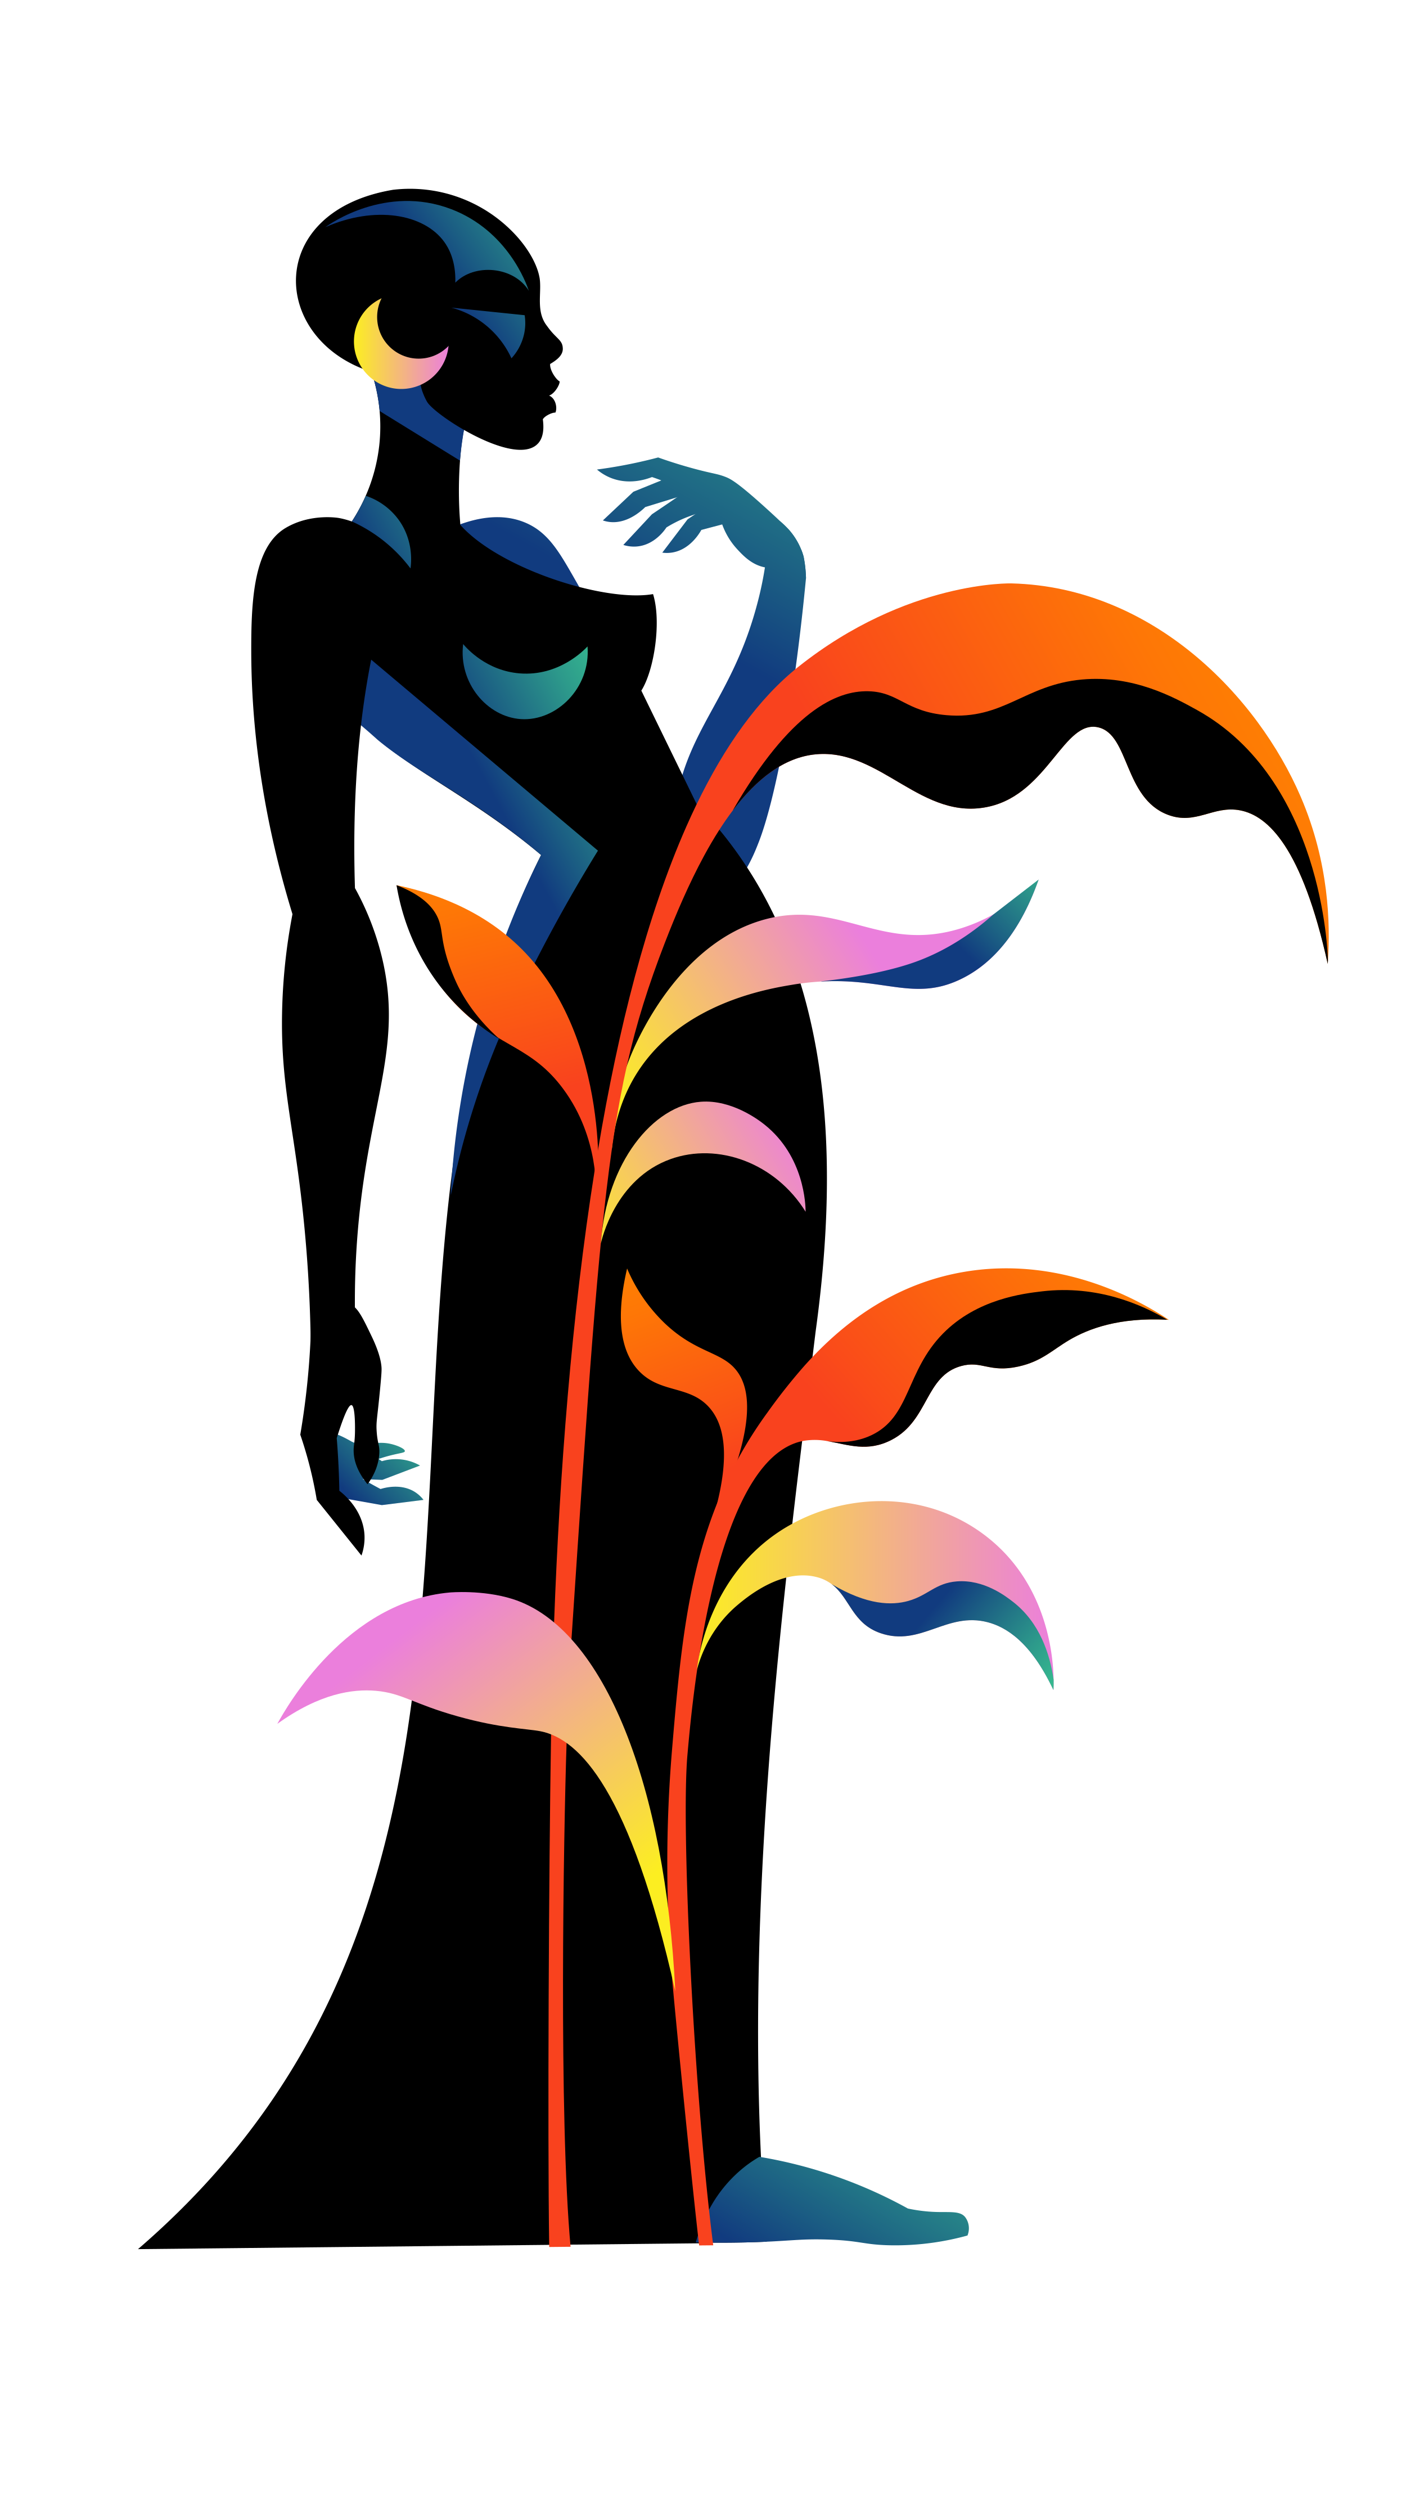 <svg xmlns="http://www.w3.org/2000/svg" viewBox="0 0 1080 1920" width="1080" height="1920"><g transform="translate(106.0 145.0) rotate(0.0 319.0 791.0) scale(1.062 1.064)"><svg width="600.98" height="1487" viewBox="0 0 600.98 1487"><linearGradient id="a" gradientUnits="userSpaceOnUse" x1="626.173" x2="457.662" y1="51.556" y2="354.875"><stop offset="0" stop-color="#3cce92"/><stop offset=".146" stop-color="#38c090"/><stop offset=".425" stop-color="#2d9a8b"/><stop offset=".804" stop-color="#1b5d83"/><stop offset="1" stop-color="#113b7f"/></linearGradient><linearGradient xmlns:xlink="http://www.w3.org/1999/xlink" id="b" x1="521.566" x2="353.055" xlink:href="#a" y1="-6.559" y2="296.761"/><linearGradient xmlns:xlink="http://www.w3.org/1999/xlink" id="c" x1="225.777" x2="157.351" xlink:href="#a" y1="877.768" y2="947.215"/><linearGradient xmlns:xlink="http://www.w3.org/1999/xlink" id="d" x1="213.64" x2="145.214" xlink:href="#a" y1="865.81" y2="935.257"/><linearGradient xmlns:xlink="http://www.w3.org/1999/xlink" id="e" x1="208.311" x2="139.886" xlink:href="#a" y1="860.56" y2="930.007"/><linearGradient xmlns:xlink="http://www.w3.org/1999/xlink" id="f" x1="353.468" x2="223.766" xlink:href="#a" y1="306.293" y2="376.761"/><linearGradient xmlns:xlink="http://www.w3.org/1999/xlink" id="g" x1="412.079" x2="282.376" xlink:href="#a" y1="414.17" y2="484.638"/><linearGradient xmlns:xlink="http://www.w3.org/1999/xlink" id="h" x1="289.601" x2="159.899" xlink:href="#a" y1="188.74" y2="259.208"/><linearGradient xmlns:xlink="http://www.w3.org/1999/xlink" id="i" x1="377.068" x2="258.6" xlink:href="#a" y1="37.147" y2="121.913"/><linearGradient id="j" gradientUnits="userSpaceOnUse" x1="156.192" x2="224.757" y1="110.173" y2="110.173"><stop offset="0" stop-color="#fcee21"/><stop offset="1" stop-color="#eb7fdc"/></linearGradient><linearGradient xmlns:xlink="http://www.w3.org/1999/xlink" id="k" x1="365.139" x2="246.671" xlink:href="#a" y1="20.475" y2="105.241"/><linearGradient xmlns:xlink="http://www.w3.org/1999/xlink" id="l" x1="326.579" x2="208.111" xlink:href="#a" y1="-33.415" y2="51.351"/><linearGradient xmlns:xlink="http://www.w3.org/1999/xlink" id="m" x1="601.004" x2="479.472" xlink:href="#a" y1="1312.045" y2="1512.215"/><linearGradient xmlns:xlink="http://www.w3.org/1999/xlink" id="n" x1="536.015" x2="367.504" xlink:href="#a" y1="1.469" y2="304.788"/><linearGradient xmlns:xlink="http://www.w3.org/1999/xlink" id="o" x1="508.184" x2="339.673" xlink:href="#a" y1="-13.993" y2="289.326"/><linearGradient xmlns:xlink="http://www.w3.org/1999/xlink" id="p" x1="522.013" x2="353.502" xlink:href="#a" y1="-6.31" y2="297.009"/><linearGradient xmlns:xlink="http://www.w3.org/1999/xlink" id="q" x1="543.864" x2="375.353" xlink:href="#a" y1="5.829" y2="309.149"/><linearGradient xmlns:xlink="http://www.w3.org/1999/xlink" id="r" x1="598.247" x2="429.737" xlink:href="#a" y1="36.042" y2="339.361"/><path d="M483.154 281v.041c-8.849 92.113-22.551 160.511-34.07 190.21-4 10.3-11.388 28.706-29.5 43.625a91.175 91.175 0 0 1-28.243 15.689c-11.446-54.936-3.619-93.249 6.276-118.631 14.1-36.175 37.535-60.9 51.471-117.066a250.807 250.807 0 0 0 4.37-21.662 249.828 249.828 0 0 0 2.22-18.822l17.446 4.686q3.39.913 6.776 1.822.438 1.127.831 2.313s.045.142.122.377c.055.173.127.4.207.661l.115.38c.063.211.128.434.193.663l.134.487A89.283 89.283 0 0 1 483.154 281z" fill="url(#a)"/><path d="M224.679 245.6c12.981-5.932 34.41-13.079 54.609-5.022 16.283 6.495 24.36 19.769 34.837 37.976 32.385 56.274 56.049 104.7 74.381 138.092a852.017 852.017 0 0 0 28.247 47.7l-20.584 18.334a5180.937 5180.937 0 0 1-50.308-50.9c-18.861-19.358-36.261-37.592-40.8-42.46-19.745-21.177-49.734-61.91-80.382-143.72z" fill="url(#b)"/><path d="M287.442 1003.328a.471.471 0 0 0 0-.941.471.471 0 0 0 0 .941z" fill="#00439f"/><path d="m253.273 172.615-2.9-.838-13.417-3.87a180.965 180.965 0 0 0-3.819 25.425c-1.9 22.126-1.127 47.209 2.1 64.489.148.8.305 1.588.465 2.357l-82.542-17.889a125.341 125.341 0 0 0 21.342-57.12c.1-.942.2-1.874.279-2.8a125.235 125.235 0 0 0-6.38-51.747c-.273-.8-.543-1.554-.8-2.26a90.136 90.136 0 0 1 13.436-.389 87.506 87.506 0 0 1 11.935 1.371 85.484 85.484 0 0 1 13.577 3.688c21.675 7.852 35.063 22.628 42.046 32.367a94.715 94.715 0 0 1 4.678 7.216z"/><path d="M490.111 824.817q-.96 7.844-1.952 15.884c-2.426 19.668-4.984 40.191-7.586 61.454-18.319 149.77-38.75 336.21-29.969 518.4q1.478 30.642 4.1 61.071a704.14 704.14 0 0 1-15.2.509c-9.124.21-17.221.238-23.919.188.013.125.029.248.047.37l-10.193.1c-27.967.288-59.546.618-92.786.96l-15.447.16C191.424 1485.017 72.235 1486.253 0 1487c322.294-277.129 133.127-690.42 291.563-1006.189-100.87-84.688-186.588-79.049-151.9-239.779l93.213 1.256c28.234 31.962 104.831 56.247 139.659 50.212 6.17 19.653.938 54.751-8.474 69.674 5.282 10.815 32.96 67.461 39.457 80.759l.715 1.468q8.174 8.394 15.507 17.209c82.47 98.939 88.012 235.59 70.371 363.207z"/><path d="m139.347 943.42 37.034 6.591 30.129-3.766a24.13 24.13 0 0 0-5.649-5.335c-10.37-6.983-22.909-3.3-25.422-2.511a294.734 294.734 0 0 1-17.575-10.043C145.1 920.472 140.839 916.5 138.092 918c-1.468.8-4.492 4.238 1.255 25.42z" fill="url(#c)"/><path d="m152.215 930.866 24.48.942L204 921.451a35.4 35.4 0 0 0-27.618-3.138c-17.813-12.474-36.321-23.775-40.172-19.773-1.822 1.893-1.439 8.321 16.005 32.326z" fill="url(#d)"/><path d="M172.929 917.057a118.065 118.065 0 0 1 11.926-3.452c5.522-1.291 8.005-1.457 8.16-2.511.259-1.772-6.274-4.677-12.24-5.649a33.064 33.064 0 0 0-16.948 1.883l-27.618-8.788z" fill="url(#e)"/><path d="M125.224 818.51a563.8 563.8 0 0 1-4.708 59.944q-1.407 10.621-3.138 20.714a294.217 294.217 0 0 1 9.415 33.895q1.446 6.75 2.511 13.182l32.326 40.172a38.448 38.448 0 0 0 2.2-14.437c-.812-18.563-15.365-30.151-18.2-32.326q-.217-11.889-.942-24.48-.4-6.861-.941-13.5c6.3-20.116 9.2-24.121 10.671-23.852 2.932.535 2.551 18.448 2.51 20.086-.186 7.549-1.076 9.169-.941 13.5.179 5.724 2.079 13.8 10.043 23.538 3.573-4.886 7.787-12.283 8.474-21.655.479-6.545-1.265-7.179-1.883-16.634-.457-6.973.375-8.416 2.51-30.757 1.178-12.315 1.131-14.039.942-16.006-.229-2.376-1.056-9.143-6.905-21.341-7.031-14.665-10.547-22-16.633-23.853-8.402-2.558-19.096 3.657-27.311 13.81z"/><path d="M235.175 328.572c2.749 3.232 16.919 19.224 40.895 21.152 28.35 2.28 46.8-17 49.074-19.46 2.349 30.212-22.662 54.136-48.228 52.458-24.168-1.586-45.195-25.815-41.741-54.15z" fill="url(#f)"/><path d="M332.676 477.673a1139.9 1139.9 0 0 0-41.428 72.812c-8.544 16.387-19.367 37.144-29.815 61.828a600.86 600.86 0 0 0-35.151 113.926l-.113-.493a615.411 615.411 0 0 1 16.747-113.119 625.931 625.931 0 0 1 48.646-131.815c-46.716-39.661-89.094-58.862-118.392-83.276q-3.573-3.22-7.061-6.236-3.47-3-6.842-5.813c.041-.329.085-.662.125-.991l6-47.426z" fill="url(#g)"/><path d="M167.279 247c-7.81-6.759-20.162-9.091-21.969-9.416 0 0-20.351-3.661-38.6 7.219-23.154 13.8-24.893 52.567-24.794 89.446.118 43.706 5.146 108.926 29.816 189.249a417.83 417.83 0 0 0-7.533 71.87c-.98 55.089 9.507 83.688 16.32 155.668 1.752 18.512 3.846 46.069 4.394 80.03l32.64.628a604.838 604.838 0 0 1 2.2-87.877C168.237 658 191 618.593 177.009 557.076a200.49 200.49 0 0 0-20.087-52.412c-2.543-80.722 5.625-138.252 14.437-177.637 3.767-16.833 16.177-62.501-4.08-80.027z"/><path d="M197.1 273.987a109.4 109.4 0 0 0-42.37-33.9q1.736-2.694 3.453-5.649a140.588 140.588 0 0 0 6.591-12.868 48.434 48.434 0 0 1 24.02 17.664c10.674 15.028 8.813 31.119 8.306 34.753z" fill="url(#h)"/><path d="M250.6 168.8c-.078 1-.157 1.986-.232 2.981l-13.417-3.87a254.898 254.898 0 0 0-3.186 19.706q-.531 4.358-.894 8.541l-58.061-35.779a134.192 134.192 0 0 0-1.1-8.474 132.56 132.56 0 0 0-5.313-21.278c35.791-8.878 70.16 14.286 82.203 38.173z" fill="url(#i)"/><path d="M114.351 63.016c-1.579 26.693 15.761 54.35 48.751 67.093.2.075.4.155.6.23a100.62 100.62 0 0 0 10.72 3.377 114.225 114.225 0 0 0 16.907 2.964q5.994.608 12.421.647a39.4 39.4 0 0 0 .761 4.713q.224 1.047.549 2.184c.134.489.285.991.451 1.5 0 0 .421 1.3 1.192 3.137a43.455 43.455 0 0 0 2.373 4.83c1.887 3.265 9.459 9.533 19.353 15.855q1.306.831 2.663 1.666c20.066 12.315 47.841 23.841 58.228 12.594 2.285-2.472 4.859-7.275 3.5-17.42 1.361-2.624 7.176-5.148 9.036-4.842 1.5-2.936.6-10.116-4.522-12.338 3.781-1.179 7.7-7.5 7.65-10.211-2.514-1.2-7.269-8.079-6.881-12.563 3.721-2.248 9.232-5.739 9.154-11.019-.094-6.522-4.637-6.872-11.319-16.306-8.35-10.462-3.856-23.574-5.409-34.426a39.518 39.518 0 0 0-1.952-7.265c-2.682-7.309-7.634-15.382-14.557-23.109a104.182 104.182 0 0 0-89.589-33.6c-46.309 7.779-68.443 34.521-70.08 62.309z"/><path d="M156.4 113.939a34.339 34.339 0 0 0 22.871 28.639 33.91 33.91 0 0 0 8.3 1.757 34.369 34.369 0 0 0 22.284-5.888q1.056-.721 2.055-1.53a30.235 30.235 0 0 0 1.403-1.187c.309-.272.612-.556.906-.843a33.408 33.408 0 0 0 4.015-4.616c.1-.134.2-.273.29-.411.186-.259.363-.525.539-.792 0 0 .012-.01.016-.019a34.079 34.079 0 0 0 5.519-15.632v-.009a34.417 34.417 0 0 0-4.7-20.832 33.981 33.981 0 0 0-5.644-7.1 34.242 34.242 0 0 0-18.228-9.135 34.351 34.351 0 0 0-19.848 2.679h-.009a34.237 34.237 0 0 0-19.764 34.92z" fill="url(#j)"/><circle cx="203.009" cy="92.525" r="30.043"/><path d="M279.671 91.215a37.31 37.31 0 0 1-.286 13.026 38.126 38.126 0 0 1-9.279 18.1 66.538 66.538 0 0 0-43.5-36.6z" fill="url(#k)"/><path d="M282.7 73.6c-1.8-5.307-15.413-43.4-56.148-58.93-47.4-18.077-88.188 10.922-91.023 13.013C171.253 12 206.664 17.9 221.5 38.3c2.937 4.039 8.509 13.38 8.012 29.448C243.18 53.629 271.7 55.8 282.7 73.6z" fill="url(#l)"/><path d="M599.96 1477.164a196.273 196.273 0 0 1-55.971 7.049c-19.525-.392-21.313-3.4-45.608-4.146-17.073-.524-24.716.7-43.675 1.563a704.14 704.14 0 0 1-15.2.509c-9.124.21-17.221.238-23.919.188-3.91-.028-7.34-.085-10.218-.148-.675-.012-1.322-.025-1.934-.04.421-1.435.888-2.947 1.416-4.526a120.178 120.178 0 0 1 7.949-18.655A97.557 97.557 0 0 1 439.51 1427a91.918 91.918 0 0 1 9.948-6.632c.38.063.763.129 1.146.195a336.761 336.761 0 0 1 106.237 37.118 114.286 114.286 0 0 0 20.315 2.489c10.125.311 17.488-.857 21.147 3.732a13.264 13.264 0 0 1 2.486 5.8 13.8 13.8 0 0 1-.829 7.462z" fill="url(#m)"/><path d="M481.494 265.774a33.463 33.463 0 0 1-4.029 2.649c-5.952 3.372-14.788 6.362-23.467 4.885a26.286 26.286 0 0 1-.548-.1c-9.543-1.83-15.787-8.532-19.99-13.044a52.441 52.441 0 0 1-10.91-17.958l-.049-.134a111.182 111.182 0 0 0-10.833-11.137q-.6-.541-1.229-1.083a109.966 109.966 0 0 0-9.45-7.348q-1.7-1.174-3.371-2.248a88.062 88.062 0 0 0-2.269-1.42 111.281 111.281 0 0 0-16.841-8.382 113.82 113.82 0 0 0-6.74-2.427c-3.947 1.554-16.586 5.952-29.955.544a36.431 36.431 0 0 1-9.847-5.976 350.289 350.289 0 0 0 35.583-6.533q4.411-1.046 8.674-2.178c5.8 2.065 14.55 5.006 25.419 7.952 14.128 3.834 16.753 3.591 23.066 5.992 3.794 1.449 8.748 3.786 30.479 23.5a599.457 599.457 0 0 1 9.895 9.158q3.026 2.867 5.458 5.266a.092.092 0 0 1 .02.025 49.719 49.719 0 0 1 9.336 15.121q.438 1.127.831 2.313c.285.863.54 1.719.767 2.563z" fill="url(#n)"/><path d="m336.255 239.336 22.036-20.7 27.679-11.208 25.655 8.523-44.708 13.721c-3.113 3.033-13.487 12.387-26.13 10.727a23.322 23.322 0 0 1-4.532-1.063z" fill="url(#o)"/><path d="m351.048 257.018 20.672-22.129q5.94-3.962 11.926-8.028 9.726-6.61 19.149-13.217l17.248 8a27.851 27.851 0 0 1-6.62 7.98c-5.116 4.189-9.615 4.631-17.681 7.9a91.428 91.428 0 0 0-13.526 6.871c-1.225 1.851-8.574 12.587-21.28 13.727a25.4 25.4 0 0 1-9.888-1.104z" fill="url(#p)"/><path d="m379.214 262.587 18.277-24.026 21.062-14.173 18.063 14.1-29.139 7.7c-1.484 2.63-8.381 14.208-21.035 16.3a24.692 24.692 0 0 1-7.228.099z" fill="url(#q)"/><path d="M483.158 281.058s0-.012-.008-.016a950.862 950.862 0 0 0-5.685-12.619c-1.785-3.89-3.091-6.65-4.349-9.352q-4.516-9.7-9.028-19.4c.3.244.637.511.99.808a52.25 52.25 0 0 1 5.458 5.266.092.092 0 0 1 .02.025 49.719 49.719 0 0 1 9.336 15.121q.438 1.127.831 2.313s.045.142.122.377c.122.382.321 1.018.515 1.7l.134.487a89.283 89.283 0 0 1 1.66 15.232.273.273 0 0 1 .004.058z" fill="url(#r)"/></svg></g><g transform="translate(213.0 448.0) rotate(0.0 404.0 638.5) scale(1.064 1.064)"><svg width="759.09" height="1200.675" viewBox="0 0 759.09 1200.675"><linearGradient id="t" gradientUnits="userSpaceOnUse" x1="242.79" x2="425.599" y1="374.228" y2="259.845"><stop offset="0" stop-color="#fcee21"/><stop offset="1" stop-color="#eb7fdc"/></linearGradient><linearGradient id="s" gradientUnits="userSpaceOnUse" x1="128.391" x2="176.391" y1="179.077" y2="372.098"><stop offset="0" stop-color="#ff8500"/><stop offset=".28" stop-color="#fe7706"/><stop offset=".811" stop-color="#fa5117"/><stop offset="1" stop-color="#f9421e"/></linearGradient><linearGradient xmlns:xlink="http://www.w3.org/1999/xlink" id="v" x1="878.302" x2="589.281" xlink:href="#s" y1="295.843" y2="460.269"/><linearGradient xmlns:xlink="http://www.w3.org/1999/xlink" id="w" x1="719.819" x2="516.585" xlink:href="#s" y1="549.835" y2="730.601"/><linearGradient xmlns:xlink="http://www.w3.org/1999/xlink" id="x" x1="258.571" x2="322.911" xlink:href="#s" y1="472.025" y2="640.535"/><linearGradient xmlns:xlink="http://www.w3.org/1999/xlink" id="y" x1="234.607" x2="83.458" xlink:href="#t" y1="960.513" y2="762.385"/><linearGradient xmlns:xlink="http://www.w3.org/1999/xlink" id="z" x1="302.957" x2="560.465" xlink:href="#t" y1="730.548" y2="730.548"/><linearGradient xmlns:xlink="http://www.w3.org/1999/xlink" id="A" x1="218.033" x2="375.309" xlink:href="#t" y1="483.473" y2="392.579"/><linearGradient id="u" gradientUnits="userSpaceOnUse" x1="564.866" x2="481.121" y1="166.672" y2="251.438"><stop offset="0" stop-color="#3cce92"/><stop offset=".146" stop-color="#38c090"/><stop offset=".425" stop-color="#2d9a8b"/><stop offset=".804" stop-color="#1b5d83"/><stop offset="1" stop-color="#113b7f"/></linearGradient><linearGradient xmlns:xlink="http://www.w3.org/1999/xlink" id="B" x1="569.601" x2="473.601" xlink:href="#u" y1="821.435" y2="739.733"/><path d="M549.64 213.74c-8.273 23.451-24.38 56.872-56.806 72.185-32.942 15.557-54.067-1.111-99.992 1.4a190.659 190.659 0 0 0-21.153 2.369c-18.1 3.026-79.456 13.288-111.415 62.769-13.737 21.269-17.619 42.934-18.831 56.806a183.7 183.7 0 0 1 14.123-69.36c6.616-15.767 36.623-80.925 96.037-97.292 54.666-15.058 84.321 24.935 143.114 5.963a124.5 124.5 0 0 0 22.515-9.836 144.761 144.761 0 0 0 32.408-25.004z" fill="url(#t)"/><path d="M86.09 217.82c23.208 4.814 60.312 16.007 90.387 46.136 64.846 64.962 55.578 176.449 53.982 176.7-.954.147 2.769-39.682-24.166-75.951-22.4-30.168-45.219-29.863-73.127-56.492-16.143-15.413-36.452-42.174-47.076-90.393z" fill="url(#s)"/><path d="M758.5 272.323c-.05.784-.1 1.55-.157 2.3-18.611-83.988-43.047-106.845-63.083-110.787-19.562-3.848-32 10.912-52.412 3.138-31.818-12.12-27.553-57.892-50.215-63.083-24.722-5.661-36.165 47.35-78.462 57.12-48.862 11.286-78.358-41.9-125.224-37.661-23.1 2.087-42.922 17.914-59.854 40.2-3.552 4.676-6.983 9.638-10.284 14.817-3.7 5.79-7.238 11.854-10.627 18.1-11 20.24-20.425 42.344-28.454 63.1-11.646 30.113-20.365 57.415-27.376 88.561-3.139 13.956-5.938 28.685-8.5 44.786q-1.191 7.466-2.317 15.35c-.031.2-.059.411-.087.618-10.37 72.781-17.136 174.062-28.89 350.481l-.3 4.554s-2.009 30.135-3.431 73.493c-2.131 64.91-5.661 270.331 2.907 363.11q-7.669.081-15.448.16c-1.221-84.226-.239-273.532 1.315-366.97.455-27.32 1.183-55.623 2.257-84.556 3.932-105.832 12.5-220.116 29.31-325.813q1.167-7.359 2.394-14.653c14.679-87.56 35.22-168.583 63.717-233.153q3.573-8.1 7.313-15.84c20.453-42.325 44.726-76.528 73.493-99.42C454.748-2.333 530.181.011 530.181.011 632.235 2.66 707.818 81.724 738.889 154.11c20.434 47.598 21.344 91.671 19.611 118.213z" fill="url(#v)"/><path d="M643.655 531.537c-.364-.022-.728-.04-1.089-.059-34.858-1.88-57 6.452-70.951 14.7-12.215 7.222-19.813 15.36-36.6 19.048-21.15 4.645-26.344-4.482-41.346-.355-26.09 7.178-23.29 39.159-49.967 53.156-17.594 9.227-31.595 3.562-46.126 1.114a.176.176 0 0 1-.038-.006 49.329 49.329 0 0 0-17.889-.229c-.166.028-.332.063-.5.1a39.051 39.051 0 0 0-5.737 1.657c-59.452 22.158-74.03 187.583-77.328 225.043-4.372 49.607 3.634 220.577 15.8 330.006a1390.875 1390.875 0 0 0 2.834 23.739l-10.194.1c-.022-.2-.047-.411-.072-.622q-.255-2.217-.518-4.566c-6.462-57.264-17.415-169.2-19.013-188.756a1008.426 1008.426 0 0 1-2.872-50.7 981.188 981.188 0 0 1 2.929-113.16c5.583-66.573 10.9-124.117 32.709-178.258a297.835 297.835 0 0 1 14.738-31.278 304.364 304.364 0 0 1 21.376-33.739 420.966 420.966 0 0 1 26.369-33.364q3.385-3.8 7.068-7.654c24.951-26.034 60.283-52.507 109.209-60.657 71.953-11.982 129.633 23.078 147.208 34.74z" fill="url(#w)"/><path d="M312.742 680.924c34.135-71.222 29.5-100.754 17.6-114.223-10.87-12.307-28.24-11.694-50.179-32.271a119.032 119.032 0 0 1-27.63-39.979c-5.946 25.509-8.455 55.977 8.431 73.843 15.344 16.235 35.713 10.423 50.121 25.651 11.168 11.8 18.026 35.474 1.657 86.979z" fill="url(#x)"/><path d="M287.322 1016.079c-7.045-146.386-50.583-261.995-117.538-283.09-21.57-6.8-45.216-4.7-45.216-4.7C49.992 734.884 7.129 810.161 0 823.119c30.69-22.072 54.613-25.3 71.17-23.859 19.16 1.669 26.965 9.465 59.417 18.522 30.907 8.626 49.718 8.78 59.4 10.676 28.274 5.535 64.703 42.749 97.335 187.621z" fill="url(#y)"/><path d="M758.5 272.323c-.05.784-.1 1.55-.157 2.3-18.611-83.988-43.047-106.845-63.083-110.787-19.562-3.848-32 10.912-52.412 3.138-31.818-12.12-27.553-57.892-50.215-63.083-24.722-5.661-36.165 47.35-78.462 57.12-48.862 11.286-78.358-41.9-125.224-37.661-23.1 2.087-42.922 17.914-59.854 40.2-.031-.009-.059-.015-.091-.025 41.387-71.171 74.42-86.161 97.606-85.68 22.021.457 26.834 14.7 56.492 17.262 41.3 3.574 56.186-21.94 97.92-25.736C618.105 66 647.7 82.381 663.88 91.34c90.42 50.06 94.511 174.754 94.62 180.983zM642.566 531.478c-34.858-1.88-57 6.452-70.951 14.7-12.215 7.222-19.813 15.36-36.6 19.048-21.15 4.645-26.344-4.482-41.346-.355-26.09 7.178-23.29 39.159-49.967 53.156-17.594 9.227-31.595 3.562-46.126 1.114 8.33 1.02 19.867 1.049 31.237-4.309 28.491-13.423 24.731-45.969 51.785-73.44 24.52-24.9 57.8-28.823 71.557-30.443 39.904-4.701 72.227 9.651 90.411 20.529z"/><path d="M560.311 798.749c-16.355-34.878-34.307-45.527-47.391-48.96-29.718-7.8-48.392 17.936-77.52 7.846-20.466-7.09-22.007-25.541-35.229-35.4a30.271 30.271 0 0 0-10.906-5.087c-25.089-6.346-50.078 14.437-56.493 19.772-20.258 16.847-27.38 38.136-29.815 47.077.562-5.605 8.49-73.082 69.674-105.766 39.949-21.342 94.251-23.385 136.523 7.532 45.633 33.375 50.981 85.95 51.295 105.531.066 4.046-.085 6.686-.138 7.455z" fill="url(#z)"/><path d="M233.6 476.429c.527-2.544 10.391-46.553 50.215-60.886 34.306-12.346 75.807 2.74 97.606 37.975-.039-5.006-.893-39.815-29.5-62.769-4.011-3.218-23.649-18.3-46.135-16.634-34.399 2.556-68.286 43.785-72.186 102.314z" fill="url(#A)"/><path d="M86.09 217.82c20.055 7.65 27.507 17.3 30.443 25.108 2.853 7.586 1.605 13.866 6.59 29.5a148.507 148.507 0 0 0 6.591 16.634c4.1 8.614 12.8 23.863 30.757 39.859a158.218 158.218 0 0 1-38.917-33.268C96.405 265.787 88.76 233.94 86.09 217.82z"/><path d="M549.64 213.74c-8.273 23.451-24.38 56.872-56.806 72.185-32.942 15.557-54.067-1.111-99.992 1.4a2.53 2.53 0 0 0-.125-.142 344.511 344.511 0 0 0 17.261-2.2c7.564-1.158 30.054-4.6 49.274-11.3 12.815-4.466 34.087-13.838 57.434-34.523l.546-.421q16.205-12.496 32.408-24.999z" fill="url(#u)"/><path d="M560.311 798.749c-16.355-34.878-34.307-45.527-47.391-48.96-29.718-7.8-48.392 17.936-77.52 7.846-20.466-7.09-22.007-25.541-35.229-35.4 25.955 15.445 43.668 15.42 55.315 12.174 14.371-4 19.559-12.921 35.151-14.123 19.512-1.5 35.166 10.63 40.486 14.751 19.3 14.961 26.7 37.721 29.326 56.257.066 4.046-.085 6.686-.138 7.455z" fill="url(#B)"/></svg></g></svg>